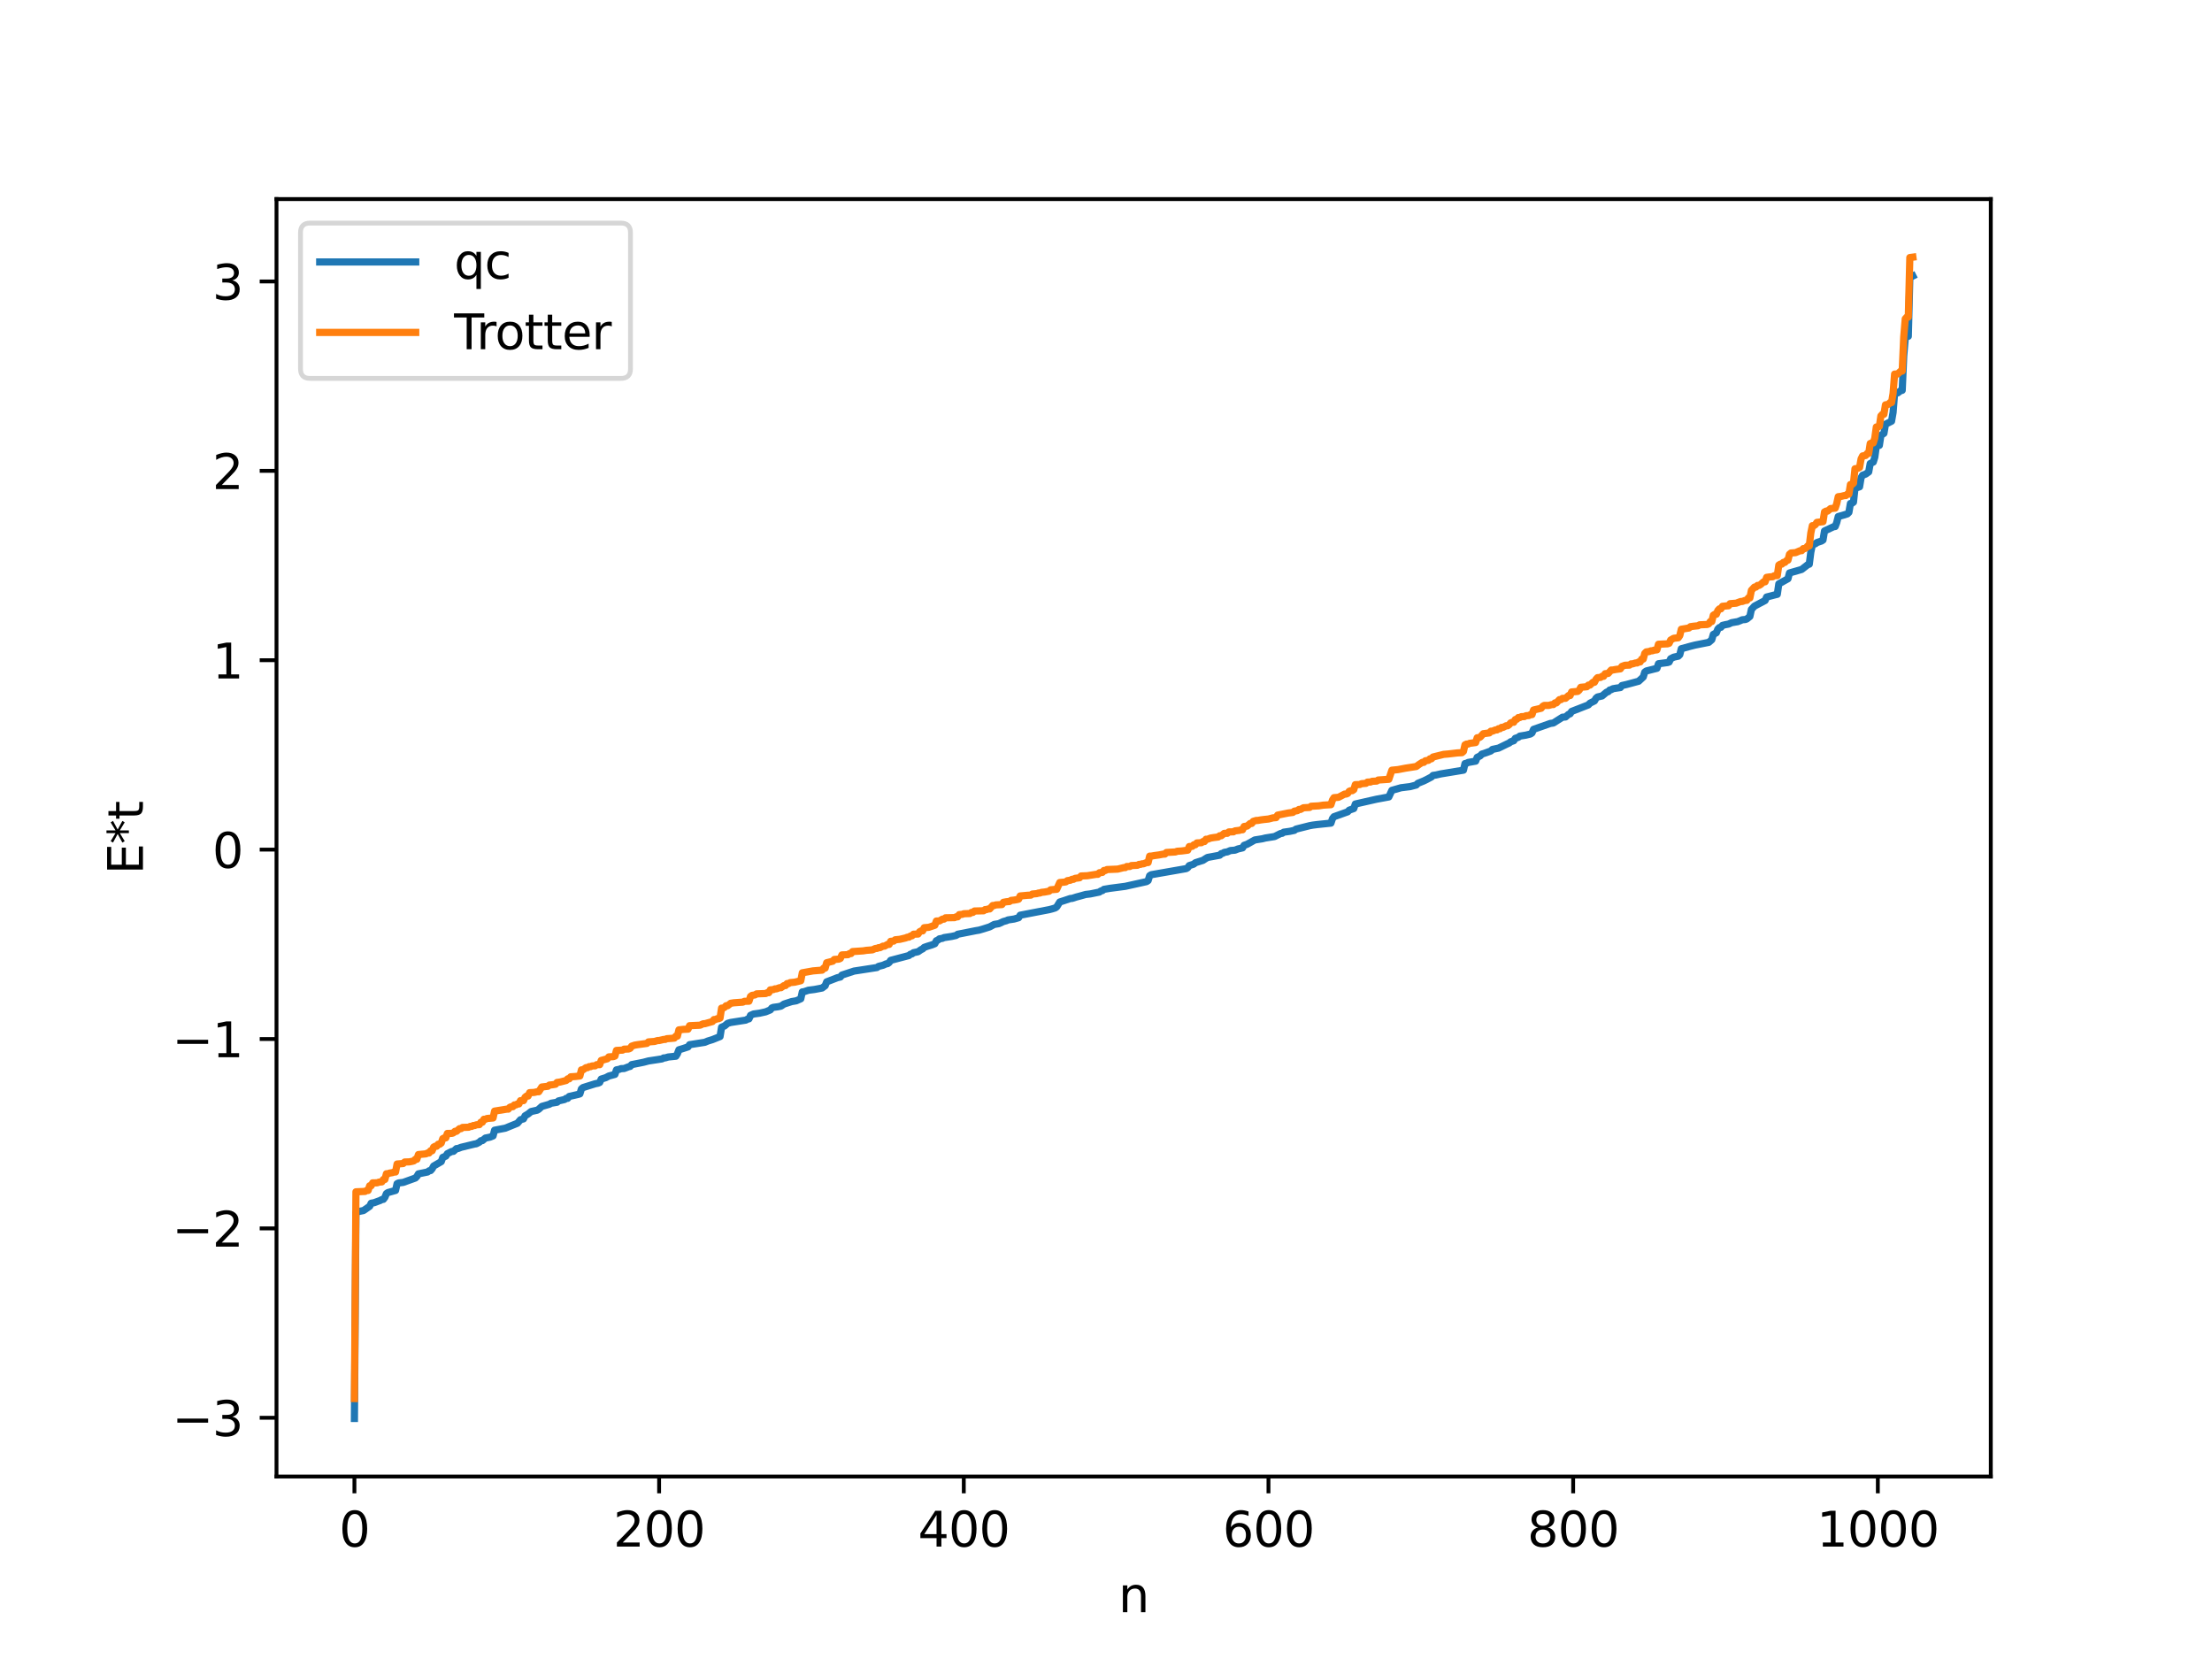 <?xml version="1.0" encoding="utf-8" standalone="no"?>
<!DOCTYPE svg PUBLIC "-//W3C//DTD SVG 1.1//EN"
  "http://www.w3.org/Graphics/SVG/1.1/DTD/svg11.dtd">
<svg xmlns:xlink="http://www.w3.org/1999/xlink" width="460.8pt" height="345.6pt" viewBox="0 0 460.8 345.6" xmlns="http://www.w3.org/2000/svg" version="1.1">
 <defs>
  <style type="text/css">*{stroke-linejoin: round; stroke-linecap: butt}</style>
 </defs>
 <g id="figure_1">
  <g id="patch_1">
   <path d="M 0 345.6 
L 460.8 345.6 
L 460.8 0 
L 0 0 
z
" style="fill: #ffffff"/>
  </g>
  <g id="axes_1">
   <g id="patch_2">
    <path d="M 57.6 307.584 
L 414.72 307.584 
L 414.72 41.472 
L 57.6 41.472 
z
" style="fill: #ffffff"/>
   </g>
   <g id="matplotlib.axis_1">
    <g id="xtick_1">
     <g id="line2d_1">
      <defs>
       <path id="mf9f67be53a" d="M 0 0 
L 0 3.5 
" style="stroke: #000000; stroke-width: 0.8"/>
      </defs>
      <g>
       <use xlink:href="#mf9f67be53a" x="73.833" y="307.584" style="stroke: #000000; stroke-width: 0.8"/>
      </g>
     </g>
     <g id="text_1">
      <!-- 0 -->
      <g transform="translate(70.651 322.182) scale(0.1 -0.1)">
       <defs>
        <path id="DejaVuSans-30" d="M 2034 4250 
Q 1547 4250 1301 3770 
Q 1056 3291 1056 2328 
Q 1056 1369 1301 889 
Q 1547 409 2034 409 
Q 2525 409 2770 889 
Q 3016 1369 3016 2328 
Q 3016 3291 2770 3770 
Q 2525 4250 2034 4250 
z
M 2034 4750 
Q 2819 4750 3233 4129 
Q 3647 3509 3647 2328 
Q 3647 1150 3233 529 
Q 2819 -91 2034 -91 
Q 1250 -91 836 529 
Q 422 1150 422 2328 
Q 422 3509 836 4129 
Q 1250 4750 2034 4750 
z
" transform="scale(0.016)"/>
       </defs>
       <use xlink:href="#DejaVuSans-30"/>
      </g>
     </g>
    </g>
    <g id="xtick_2">
     <g id="line2d_2">
      <g>
       <use xlink:href="#mf9f67be53a" x="137.304" y="307.584" style="stroke: #000000; stroke-width: 0.8"/>
      </g>
     </g>
     <g id="text_2">
      <!-- 200 -->
      <g transform="translate(127.76 322.182) scale(0.1 -0.1)">
       <defs>
        <path id="DejaVuSans-32" d="M 1228 531 
L 3431 531 
L 3431 0 
L 469 0 
L 469 531 
Q 828 903 1448 1529 
Q 2069 2156 2228 2338 
Q 2531 2678 2651 2914 
Q 2772 3150 2772 3378 
Q 2772 3750 2511 3984 
Q 2250 4219 1831 4219 
Q 1534 4219 1204 4116 
Q 875 4013 500 3803 
L 500 4441 
Q 881 4594 1212 4672 
Q 1544 4750 1819 4750 
Q 2544 4750 2975 4387 
Q 3406 4025 3406 3419 
Q 3406 3131 3298 2873 
Q 3191 2616 2906 2266 
Q 2828 2175 2409 1742 
Q 1991 1309 1228 531 
z
" transform="scale(0.016)"/>
       </defs>
       <use xlink:href="#DejaVuSans-32"/>
       <use xlink:href="#DejaVuSans-30" x="63.623"/>
       <use xlink:href="#DejaVuSans-30" x="127.246"/>
      </g>
     </g>
    </g>
    <g id="xtick_3">
     <g id="line2d_3">
      <g>
       <use xlink:href="#mf9f67be53a" x="200.775" y="307.584" style="stroke: #000000; stroke-width: 0.8"/>
      </g>
     </g>
     <g id="text_3">
      <!-- 400 -->
      <g transform="translate(191.231 322.182) scale(0.1 -0.1)">
       <defs>
        <path id="DejaVuSans-34" d="M 2419 4116 
L 825 1625 
L 2419 1625 
L 2419 4116 
z
M 2253 4666 
L 3047 4666 
L 3047 1625 
L 3713 1625 
L 3713 1100 
L 3047 1100 
L 3047 0 
L 2419 0 
L 2419 1100 
L 313 1100 
L 313 1709 
L 2253 4666 
z
" transform="scale(0.016)"/>
       </defs>
       <use xlink:href="#DejaVuSans-34"/>
       <use xlink:href="#DejaVuSans-30" x="63.623"/>
       <use xlink:href="#DejaVuSans-30" x="127.246"/>
      </g>
     </g>
    </g>
    <g id="xtick_4">
     <g id="line2d_4">
      <g>
       <use xlink:href="#mf9f67be53a" x="264.246" y="307.584" style="stroke: #000000; stroke-width: 0.8"/>
      </g>
     </g>
     <g id="text_4">
      <!-- 600 -->
      <g transform="translate(254.702 322.182) scale(0.1 -0.1)">
       <defs>
        <path id="DejaVuSans-36" d="M 2113 2584 
Q 1688 2584 1439 2293 
Q 1191 2003 1191 1497 
Q 1191 994 1439 701 
Q 1688 409 2113 409 
Q 2538 409 2786 701 
Q 3034 994 3034 1497 
Q 3034 2003 2786 2293 
Q 2538 2584 2113 2584 
z
M 3366 4563 
L 3366 3988 
Q 3128 4100 2886 4159 
Q 2644 4219 2406 4219 
Q 1781 4219 1451 3797 
Q 1122 3375 1075 2522 
Q 1259 2794 1537 2939 
Q 1816 3084 2150 3084 
Q 2853 3084 3261 2657 
Q 3669 2231 3669 1497 
Q 3669 778 3244 343 
Q 2819 -91 2113 -91 
Q 1303 -91 875 529 
Q 447 1150 447 2328 
Q 447 3434 972 4092 
Q 1497 4750 2381 4750 
Q 2619 4750 2861 4703 
Q 3103 4656 3366 4563 
z
" transform="scale(0.016)"/>
       </defs>
       <use xlink:href="#DejaVuSans-36"/>
       <use xlink:href="#DejaVuSans-30" x="63.623"/>
       <use xlink:href="#DejaVuSans-30" x="127.246"/>
      </g>
     </g>
    </g>
    <g id="xtick_5">
     <g id="line2d_5">
      <g>
       <use xlink:href="#mf9f67be53a" x="327.717" y="307.584" style="stroke: #000000; stroke-width: 0.8"/>
      </g>
     </g>
     <g id="text_5">
      <!-- 800 -->
      <g transform="translate(318.173 322.182) scale(0.1 -0.1)">
       <defs>
        <path id="DejaVuSans-38" d="M 2034 2216 
Q 1584 2216 1326 1975 
Q 1069 1734 1069 1313 
Q 1069 891 1326 650 
Q 1584 409 2034 409 
Q 2484 409 2743 651 
Q 3003 894 3003 1313 
Q 3003 1734 2745 1975 
Q 2488 2216 2034 2216 
z
M 1403 2484 
Q 997 2584 770 2862 
Q 544 3141 544 3541 
Q 544 4100 942 4425 
Q 1341 4750 2034 4750 
Q 2731 4750 3128 4425 
Q 3525 4100 3525 3541 
Q 3525 3141 3298 2862 
Q 3072 2584 2669 2484 
Q 3125 2378 3379 2068 
Q 3634 1759 3634 1313 
Q 3634 634 3220 271 
Q 2806 -91 2034 -91 
Q 1263 -91 848 271 
Q 434 634 434 1313 
Q 434 1759 690 2068 
Q 947 2378 1403 2484 
z
M 1172 3481 
Q 1172 3119 1398 2916 
Q 1625 2713 2034 2713 
Q 2441 2713 2670 2916 
Q 2900 3119 2900 3481 
Q 2900 3844 2670 4047 
Q 2441 4250 2034 4250 
Q 1625 4250 1398 4047 
Q 1172 3844 1172 3481 
z
" transform="scale(0.016)"/>
       </defs>
       <use xlink:href="#DejaVuSans-38"/>
       <use xlink:href="#DejaVuSans-30" x="63.623"/>
       <use xlink:href="#DejaVuSans-30" x="127.246"/>
      </g>
     </g>
    </g>
    <g id="xtick_6">
     <g id="line2d_6">
      <g>
       <use xlink:href="#mf9f67be53a" x="391.188" y="307.584" style="stroke: #000000; stroke-width: 0.8"/>
      </g>
     </g>
     <g id="text_6">
      <!-- 1000 -->
      <g transform="translate(378.463 322.182) scale(0.1 -0.1)">
       <defs>
        <path id="DejaVuSans-31" d="M 794 531 
L 1825 531 
L 1825 4091 
L 703 3866 
L 703 4441 
L 1819 4666 
L 2450 4666 
L 2450 531 
L 3481 531 
L 3481 0 
L 794 0 
L 794 531 
z
" transform="scale(0.016)"/>
       </defs>
       <use xlink:href="#DejaVuSans-31"/>
       <use xlink:href="#DejaVuSans-30" x="63.623"/>
       <use xlink:href="#DejaVuSans-30" x="127.246"/>
       <use xlink:href="#DejaVuSans-30" x="190.869"/>
      </g>
     </g>
    </g>
    <g id="text_7">
     <!-- n -->
     <g transform="translate(232.991 335.861) scale(0.1 -0.1)">
      <defs>
       <path id="DejaVuSans-6e" d="M 3513 2113 
L 3513 0 
L 2938 0 
L 2938 2094 
Q 2938 2591 2744 2837 
Q 2550 3084 2163 3084 
Q 1697 3084 1428 2787 
Q 1159 2491 1159 1978 
L 1159 0 
L 581 0 
L 581 3500 
L 1159 3500 
L 1159 2956 
Q 1366 3272 1645 3428 
Q 1925 3584 2291 3584 
Q 2894 3584 3203 3211 
Q 3513 2838 3513 2113 
z
" transform="scale(0.016)"/>
      </defs>
      <use xlink:href="#DejaVuSans-6e"/>
     </g>
    </g>
   </g>
   <g id="matplotlib.axis_2">
    <g id="ytick_1">
     <g id="line2d_7">
      <defs>
       <path id="m84c113d823" d="M 0 0 
L -3.5 0 
" style="stroke: #000000; stroke-width: 0.8"/>
      </defs>
      <g>
       <use xlink:href="#m84c113d823" x="57.6" y="295.351" style="stroke: #000000; stroke-width: 0.8"/>
      </g>
     </g>
     <g id="text_8">
      <!-- −3 -->
      <g transform="translate(35.858 299.151) scale(0.1 -0.1)">
       <defs>
        <path id="DejaVuSans-2212" d="M 678 2272 
L 4684 2272 
L 4684 1741 
L 678 1741 
L 678 2272 
z
" transform="scale(0.016)"/>
        <path id="DejaVuSans-33" d="M 2597 2516 
Q 3050 2419 3304 2112 
Q 3559 1806 3559 1356 
Q 3559 666 3084 287 
Q 2609 -91 1734 -91 
Q 1441 -91 1130 -33 
Q 819 25 488 141 
L 488 750 
Q 750 597 1062 519 
Q 1375 441 1716 441 
Q 2309 441 2620 675 
Q 2931 909 2931 1356 
Q 2931 1769 2642 2001 
Q 2353 2234 1838 2234 
L 1294 2234 
L 1294 2753 
L 1863 2753 
Q 2328 2753 2575 2939 
Q 2822 3125 2822 3475 
Q 2822 3834 2567 4026 
Q 2313 4219 1838 4219 
Q 1578 4219 1281 4162 
Q 984 4106 628 3988 
L 628 4550 
Q 988 4650 1302 4700 
Q 1616 4750 1894 4750 
Q 2613 4750 3031 4423 
Q 3450 4097 3450 3541 
Q 3450 3153 3228 2886 
Q 3006 2619 2597 2516 
z
" transform="scale(0.016)"/>
       </defs>
       <use xlink:href="#DejaVuSans-2212"/>
       <use xlink:href="#DejaVuSans-33" x="83.789"/>
      </g>
     </g>
    </g>
    <g id="ytick_2">
     <g id="line2d_8">
      <g>
       <use xlink:href="#m84c113d823" x="57.6" y="255.898" style="stroke: #000000; stroke-width: 0.8"/>
      </g>
     </g>
     <g id="text_9">
      <!-- −2 -->
      <g transform="translate(35.858 259.697) scale(0.1 -0.1)">
       <use xlink:href="#DejaVuSans-2212"/>
       <use xlink:href="#DejaVuSans-32" x="83.789"/>
      </g>
     </g>
    </g>
    <g id="ytick_3">
     <g id="line2d_9">
      <g>
       <use xlink:href="#m84c113d823" x="57.6" y="216.444" style="stroke: #000000; stroke-width: 0.8"/>
      </g>
     </g>
     <g id="text_10">
      <!-- −1 -->
      <g transform="translate(35.858 220.243) scale(0.1 -0.1)">
       <use xlink:href="#DejaVuSans-2212"/>
       <use xlink:href="#DejaVuSans-31" x="83.789"/>
      </g>
     </g>
    </g>
    <g id="ytick_4">
     <g id="line2d_10">
      <g>
       <use xlink:href="#m84c113d823" x="57.6" y="176.99" style="stroke: #000000; stroke-width: 0.8"/>
      </g>
     </g>
     <g id="text_11">
      <!-- 0 -->
      <g transform="translate(44.237 180.789) scale(0.1 -0.1)">
       <use xlink:href="#DejaVuSans-30"/>
      </g>
     </g>
    </g>
    <g id="ytick_5">
     <g id="line2d_11">
      <g>
       <use xlink:href="#m84c113d823" x="57.6" y="137.536" style="stroke: #000000; stroke-width: 0.8"/>
      </g>
     </g>
     <g id="text_12">
      <!-- 1 -->
      <g transform="translate(44.237 141.335) scale(0.1 -0.1)">
       <use xlink:href="#DejaVuSans-31"/>
      </g>
     </g>
    </g>
    <g id="ytick_6">
     <g id="line2d_12">
      <g>
       <use xlink:href="#m84c113d823" x="57.6" y="98.082" style="stroke: #000000; stroke-width: 0.8"/>
      </g>
     </g>
     <g id="text_13">
      <!-- 2 -->
      <g transform="translate(44.237 101.881) scale(0.1 -0.1)">
       <use xlink:href="#DejaVuSans-32"/>
      </g>
     </g>
    </g>
    <g id="ytick_7">
     <g id="line2d_13">
      <g>
       <use xlink:href="#m84c113d823" x="57.6" y="58.628" style="stroke: #000000; stroke-width: 0.8"/>
      </g>
     </g>
     <g id="text_14">
      <!-- 3 -->
      <g transform="translate(44.237 62.427) scale(0.1 -0.1)">
       <use xlink:href="#DejaVuSans-33"/>
      </g>
     </g>
    </g>
    <g id="text_15">
     <!-- E*t -->
     <g transform="translate(29.778 182.148) rotate(-90) scale(0.1 -0.1)">
      <defs>
       <path id="DejaVuSans-45" d="M 628 4666 
L 3578 4666 
L 3578 4134 
L 1259 4134 
L 1259 2753 
L 3481 2753 
L 3481 2222 
L 1259 2222 
L 1259 531 
L 3634 531 
L 3634 0 
L 628 0 
L 628 4666 
z
" transform="scale(0.016)"/>
       <path id="DejaVuSans-2a" d="M 3009 3897 
L 1888 3291 
L 3009 2681 
L 2828 2375 
L 1778 3009 
L 1778 1831 
L 1422 1831 
L 1422 3009 
L 372 2375 
L 191 2681 
L 1313 3291 
L 191 3897 
L 372 4206 
L 1422 3572 
L 1422 4750 
L 1778 4750 
L 1778 3572 
L 2828 4206 
L 3009 3897 
z
" transform="scale(0.016)"/>
       <path id="DejaVuSans-74" d="M 1172 4494 
L 1172 3500 
L 2356 3500 
L 2356 3053 
L 1172 3053 
L 1172 1153 
Q 1172 725 1289 603 
Q 1406 481 1766 481 
L 2356 481 
L 2356 0 
L 1766 0 
Q 1100 0 847 248 
Q 594 497 594 1153 
L 594 3053 
L 172 3053 
L 172 3500 
L 594 3500 
L 594 4494 
L 1172 4494 
z
" transform="scale(0.016)"/>
      </defs>
      <use xlink:href="#DejaVuSans-45"/>
      <use xlink:href="#DejaVuSans-2a" x="63.184"/>
      <use xlink:href="#DejaVuSans-74" x="113.184"/>
     </g>
    </g>
   </g>
   <g id="line2d_14">
    <path d="M 73.833 295.488 
L 74.15 252.61 
L 74.785 252.367 
L 75.737 252.173 
L 77.006 251.291 
L 77.324 250.657 
L 77.958 250.539 
L 78.593 250.299 
L 79.228 250.068 
L 79.545 249.882 
L 79.862 249.845 
L 80.18 249.426 
L 80.497 248.65 
L 80.815 248.436 
L 82.401 247.992 
L 82.719 246.585 
L 83.036 246.434 
L 83.988 246.316 
L 86.527 245.403 
L 86.844 245.082 
L 87.162 244.537 
L 89.066 244.15 
L 89.383 243.905 
L 89.7 243.851 
L 90.018 243.486 
L 90.335 242.906 
L 91.922 241.984 
L 92.239 241.101 
L 92.874 240.84 
L 93.191 240.333 
L 93.826 240.011 
L 94.143 239.863 
L 94.461 239.846 
L 95.096 239.275 
L 95.413 239.257 
L 96.048 239.006 
L 98.904 238.312 
L 99.221 238.27 
L 99.856 237.937 
L 100.173 237.635 
L 100.491 237.605 
L 101.125 237.078 
L 102.077 236.887 
L 102.712 236.635 
L 103.029 235.444 
L 105.251 235.022 
L 107.79 233.991 
L 108.424 233.258 
L 109.059 233.084 
L 109.377 232.443 
L 110.011 232.063 
L 110.646 231.552 
L 111.915 231.27 
L 112.233 231.068 
L 112.867 230.49 
L 114.454 230.036 
L 114.772 229.833 
L 116.041 229.621 
L 116.358 229.339 
L 117.628 229.045 
L 117.945 228.805 
L 118.262 228.802 
L 118.58 228.41 
L 120.484 227.976 
L 120.801 227.869 
L 121.119 226.844 
L 121.436 226.567 
L 123.975 225.77 
L 124.61 225.636 
L 124.927 225.493 
L 125.244 224.793 
L 126.196 224.498 
L 126.831 224.156 
L 128.1 223.816 
L 128.418 222.873 
L 129.053 222.752 
L 129.37 222.615 
L 130.005 222.594 
L 130.957 222.225 
L 131.274 222.154 
L 131.591 221.78 
L 133.496 221.404 
L 134.13 221.271 
L 135.082 221.018 
L 136.669 220.778 
L 137.939 220.581 
L 138.256 220.383 
L 138.573 220.379 
L 139.208 220.192 
L 140.795 220.028 
L 141.112 219.527 
L 141.429 218.691 
L 142.064 218.502 
L 143.016 218.194 
L 143.334 218.087 
L 143.651 217.628 
L 146.824 217.131 
L 147.459 216.864 
L 148.411 216.57 
L 149.998 215.934 
L 150.315 213.991 
L 150.95 213.72 
L 151.585 213.18 
L 152.22 212.999 
L 155.393 212.503 
L 155.71 212.302 
L 156.028 212.245 
L 156.345 211.515 
L 156.98 211.237 
L 158.249 211.062 
L 159.519 210.779 
L 160.471 210.382 
L 160.788 209.979 
L 161.105 209.852 
L 162.058 209.726 
L 162.692 209.596 
L 163.327 209.165 
L 164.914 208.648 
L 165.866 208.485 
L 166.818 208.066 
L 167.135 206.632 
L 167.453 206.604 
L 168.405 206.285 
L 169.674 206.123 
L 171.261 205.823 
L 171.896 205.347 
L 172.213 204.536 
L 174.434 203.678 
L 175.069 203.527 
L 175.386 203.126 
L 177.925 202.289 
L 182.686 201.556 
L 183.003 201.317 
L 183.955 201.079 
L 184.59 200.79 
L 184.907 200.742 
L 185.224 200.517 
L 185.542 200.06 
L 189.35 199.054 
L 189.667 198.782 
L 189.985 198.712 
L 190.302 198.461 
L 190.937 198.33 
L 191.254 198.261 
L 191.889 197.816 
L 192.206 197.683 
L 192.524 197.359 
L 193.158 197.136 
L 194.11 196.844 
L 194.745 196.592 
L 195.062 195.974 
L 195.38 195.844 
L 195.697 195.58 
L 196.332 195.472 
L 196.649 195.321 
L 198.236 195.077 
L 199.188 194.868 
L 199.505 194.623 
L 203.314 193.87 
L 203.948 193.767 
L 204.9 193.489 
L 206.17 193.085 
L 207.122 192.574 
L 208.074 192.416 
L 209.026 191.97 
L 209.661 191.797 
L 209.978 191.644 
L 211.248 191.451 
L 212.2 191.179 
L 212.517 190.656 
L 218.547 189.498 
L 219.181 189.336 
L 219.816 189.14 
L 220.134 188.922 
L 220.768 187.903 
L 221.72 187.598 
L 222.99 187.169 
L 223.307 187.161 
L 224.259 186.856 
L 224.894 186.69 
L 226.163 186.333 
L 227.115 186.222 
L 229.02 185.834 
L 229.337 185.594 
L 229.654 185.528 
L 229.972 185.266 
L 231.241 185.052 
L 234.415 184.637 
L 238.858 183.653 
L 239.175 183.438 
L 239.492 182.431 
L 239.81 182.223 
L 247.109 180.947 
L 247.426 180.756 
L 247.743 180.316 
L 248.378 180.115 
L 248.696 180.004 
L 249.013 179.724 
L 250.6 179.224 
L 251.234 178.811 
L 251.552 178.623 
L 254.091 178.153 
L 254.408 177.827 
L 254.725 177.759 
L 255.043 177.56 
L 255.677 177.463 
L 256.312 177.184 
L 257.264 177.104 
L 257.899 176.851 
L 258.534 176.702 
L 258.851 176.624 
L 259.168 176.097 
L 259.803 175.875 
L 261.39 174.98 
L 262.977 174.729 
L 263.611 174.569 
L 265.515 174.267 
L 266.785 173.627 
L 267.102 173.592 
L 267.42 173.361 
L 268.689 173.18 
L 269.641 172.978 
L 269.958 172.725 
L 272.815 172.007 
L 273.449 171.889 
L 274.401 171.767 
L 277.258 171.471 
L 277.575 170.531 
L 277.892 170.134 
L 280.748 169.115 
L 281.066 168.771 
L 282.018 168.435 
L 282.335 167.493 
L 284.557 166.987 
L 286.778 166.484 
L 289.317 166.017 
L 289.952 164.645 
L 291.856 164.101 
L 293.76 163.865 
L 295.029 163.532 
L 295.347 163.188 
L 296.616 162.674 
L 297.251 162.358 
L 298.203 161.853 
L 298.52 161.535 
L 299.155 161.445 
L 300.107 161.224 
L 304.867 160.438 
L 305.185 159.066 
L 305.502 159.021 
L 305.82 158.838 
L 307.406 158.562 
L 307.724 157.767 
L 308.358 157.464 
L 308.676 157.103 
L 309.628 156.787 
L 310.58 156.438 
L 310.897 156.118 
L 312.167 155.848 
L 314.071 154.923 
L 314.388 154.786 
L 314.705 154.518 
L 315.34 154.309 
L 315.658 153.813 
L 316.292 153.599 
L 316.61 153.346 
L 317.879 153.14 
L 318.831 152.904 
L 319.148 152.675 
L 319.466 151.937 
L 322.957 150.707 
L 323.591 150.613 
L 325.496 149.408 
L 326.13 149.355 
L 326.765 148.799 
L 327.082 148.699 
L 327.4 148.204 
L 330.891 146.842 
L 331.208 146.491 
L 332.16 146.014 
L 332.477 145.452 
L 332.795 145.196 
L 333.747 144.977 
L 334.699 144.177 
L 335.016 144.089 
L 335.334 143.743 
L 335.651 143.677 
L 335.968 143.481 
L 336.603 143.371 
L 337.555 143.232 
L 337.872 142.813 
L 338.824 142.596 
L 341.363 141.913 
L 342.315 141.034 
L 342.633 140.019 
L 342.95 139.779 
L 345.172 139.22 
L 345.489 138.272 
L 347.393 138.018 
L 347.71 137.914 
L 348.028 137.23 
L 348.662 136.904 
L 349.615 136.694 
L 349.932 136.382 
L 350.249 135.143 
L 352.153 134.621 
L 353.105 134.381 
L 355.962 133.815 
L 356.596 133.265 
L 356.914 132.161 
L 357.548 131.821 
L 357.866 131.03 
L 358.183 130.726 
L 358.5 130.683 
L 358.818 130.281 
L 359.453 130.127 
L 360.087 130.009 
L 360.722 129.721 
L 361.674 129.554 
L 361.991 129.506 
L 362.626 129.252 
L 362.943 129.108 
L 363.578 129.056 
L 363.896 128.937 
L 364.53 128.422 
L 364.848 126.961 
L 365.482 126.271 
L 367.704 125.092 
L 368.021 124.367 
L 368.973 124.127 
L 369.925 123.875 
L 370.243 123.806 
L 370.56 121.627 
L 372.464 120.565 
L 372.781 119.36 
L 375.32 118.629 
L 376.59 117.634 
L 376.907 117.532 
L 377.224 115.043 
L 377.542 113.527 
L 378.177 113.274 
L 378.494 113.023 
L 379.446 112.705 
L 379.763 112.496 
L 380.081 110.608 
L 381.985 109.721 
L 382.302 109.684 
L 382.62 108.859 
L 382.937 107.605 
L 383.889 107.343 
L 384.841 107.05 
L 385.158 106.735 
L 385.476 104.885 
L 385.793 104.844 
L 386.11 104.61 
L 386.428 101.727 
L 387.38 101.411 
L 387.697 99.518 
L 388.015 98.995 
L 388.649 98.761 
L 389.284 98.312 
L 389.601 96.565 
L 390.236 96.259 
L 390.553 95.245 
L 390.871 92.95 
L 391.505 92.78 
L 391.823 90.699 
L 392.458 90.273 
L 392.775 88.381 
L 394.044 87.744 
L 394.362 85.921 
L 394.679 81.951 
L 395.314 81.858 
L 395.948 81.377 
L 396.266 81.314 
L 396.583 74.165 
L 396.9 70.47 
L 397.218 70.141 
L 397.535 70.06 
L 397.853 57.821 
L 398.487 57.498 
L 398.487 57.498 
" clip-path="url(#pad856b3118)" style="fill: none; stroke: #1f77b4; stroke-width: 1.5; stroke-linecap: square"/>
   </g>
   <g id="line2d_15">
    <path d="M 73.833 291.341 
L 74.15 248.276 
L 76.054 248.193 
L 76.372 247.995 
L 76.689 247.995 
L 77.006 247.02 
L 77.324 247.02 
L 77.641 246.408 
L 78.593 246.404 
L 78.91 246.263 
L 79.545 246.207 
L 79.862 245.707 
L 80.18 245.707 
L 80.497 244.514 
L 80.815 244.514 
L 81.132 244.385 
L 81.767 244.278 
L 82.084 244.153 
L 82.401 244.153 
L 82.719 242.486 
L 83.988 242.387 
L 84.305 242.068 
L 85.258 242.038 
L 85.892 241.92 
L 86.21 241.831 
L 86.527 241.497 
L 86.844 241.497 
L 87.162 240.516 
L 88.748 240.367 
L 89.066 240.192 
L 89.383 240.192 
L 89.7 239.731 
L 90.018 239.731 
L 90.335 238.964 
L 90.653 238.785 
L 90.97 238.785 
L 91.287 238.365 
L 91.605 238.365 
L 91.922 238.114 
L 92.239 237.201 
L 92.557 237.036 
L 92.874 237.036 
L 93.191 236.117 
L 94.143 236.101 
L 94.461 235.988 
L 94.778 235.673 
L 95.096 235.673 
L 95.73 235.118 
L 96.048 235.118 
L 96.365 234.865 
L 97.634 234.824 
L 97.952 234.652 
L 98.269 234.652 
L 98.586 234.467 
L 98.904 234.467 
L 99.221 234.316 
L 99.856 234.283 
L 100.173 233.776 
L 100.491 233.776 
L 100.808 233.161 
L 101.125 233.161 
L 101.443 233.002 
L 102.712 232.895 
L 103.029 231.464 
L 105.568 231.056 
L 105.886 231.056 
L 106.203 230.679 
L 106.52 230.541 
L 106.838 230.541 
L 107.155 230.173 
L 107.472 230.173 
L 107.79 229.969 
L 108.107 229.969 
L 108.424 229.282 
L 109.059 229.28 
L 109.377 228.581 
L 109.694 228.329 
L 110.011 228.329 
L 110.329 227.622 
L 111.281 227.573 
L 111.915 227.428 
L 112.233 227.428 
L 112.867 226.443 
L 114.137 226.295 
L 114.454 226.039 
L 115.089 225.973 
L 115.724 225.87 
L 116.041 225.494 
L 116.676 225.408 
L 117.945 225.085 
L 118.262 224.742 
L 118.58 224.742 
L 118.897 224.318 
L 119.849 224.255 
L 120.801 224.145 
L 121.119 222.873 
L 121.436 222.873 
L 122.071 222.415 
L 122.388 222.415 
L 122.705 222.207 
L 123.023 222.207 
L 123.34 222.054 
L 123.975 222.031 
L 124.292 221.792 
L 124.927 221.791 
L 125.244 220.91 
L 126.514 220.564 
L 126.831 220.171 
L 127.783 220.115 
L 128.1 219.993 
L 128.418 218.824 
L 129.687 218.76 
L 130.005 218.56 
L 130.957 218.525 
L 131.274 218.381 
L 131.591 217.934 
L 132.226 217.721 
L 132.861 217.617 
L 134.765 217.36 
L 135.082 217.048 
L 136.352 216.955 
L 136.986 216.765 
L 137.304 216.765 
L 138.256 216.536 
L 138.573 216.536 
L 138.891 216.381 
L 139.843 216.315 
L 140.477 216.254 
L 140.795 215.848 
L 141.112 215.848 
L 141.429 214.542 
L 142.381 214.435 
L 143.334 214.393 
L 143.651 213.67 
L 145.555 213.584 
L 145.872 213.556 
L 146.507 213.262 
L 146.824 213.262 
L 148.411 212.811 
L 148.729 212.391 
L 149.046 212.391 
L 149.363 212.225 
L 149.681 212.225 
L 149.998 212.084 
L 150.315 210.01 
L 150.633 210.01 
L 150.95 209.832 
L 151.267 209.509 
L 151.585 209.509 
L 152.22 209.004 
L 152.854 208.901 
L 154.441 208.787 
L 154.758 208.767 
L 155.076 208.593 
L 156.028 208.568 
L 156.345 207.58 
L 156.662 207.356 
L 157.297 207.257 
L 157.615 207.04 
L 159.519 206.969 
L 159.836 206.795 
L 160.153 206.795 
L 160.471 206.207 
L 161.105 206.152 
L 161.423 206 
L 161.74 206 
L 162.375 205.759 
L 162.692 205.759 
L 163.327 205.309 
L 163.644 205.309 
L 163.962 204.899 
L 164.279 204.899 
L 164.596 204.699 
L 165.548 204.608 
L 166.818 204.306 
L 167.135 202.653 
L 169.357 202.255 
L 171.261 202.097 
L 171.578 201.679 
L 171.896 201.679 
L 172.213 200.553 
L 173.482 200.234 
L 173.8 199.871 
L 174.752 199.803 
L 175.069 199.652 
L 175.386 198.928 
L 176.656 198.874 
L 176.973 198.642 
L 177.291 198.642 
L 177.608 198.229 
L 179.829 198.08 
L 180.464 197.975 
L 181.734 197.872 
L 182.368 197.576 
L 182.686 197.576 
L 183.003 197.419 
L 183.32 197.419 
L 183.955 197.095 
L 184.272 197.095 
L 184.907 196.74 
L 185.224 196.74 
L 185.542 196.094 
L 186.177 196.049 
L 186.494 195.774 
L 187.446 195.678 
L 188.715 195.375 
L 189.033 195.228 
L 189.35 195.228 
L 189.667 194.993 
L 189.985 194.944 
L 190.302 194.611 
L 191.254 194.577 
L 191.572 194.097 
L 191.889 193.922 
L 192.206 193.922 
L 192.524 193.262 
L 193.476 193.178 
L 194.745 192.745 
L 195.062 191.868 
L 195.697 191.849 
L 196.332 191.47 
L 196.649 191.47 
L 196.967 191.197 
L 198.871 191.158 
L 199.188 190.993 
L 199.505 190.993 
L 199.823 190.534 
L 200.458 190.475 
L 200.775 190.349 
L 202.044 190.302 
L 202.362 190.07 
L 202.679 190.07 
L 202.996 189.782 
L 204.9 189.732 
L 205.218 189.482 
L 205.535 189.482 
L 205.853 189.35 
L 206.17 189.35 
L 206.805 188.633 
L 207.122 188.633 
L 207.439 188.508 
L 208.709 188.441 
L 209.026 187.97 
L 209.661 187.852 
L 210.296 187.8 
L 210.613 187.573 
L 211.248 187.506 
L 211.882 187.397 
L 212.2 187.311 
L 212.517 186.646 
L 214.104 186.501 
L 214.739 186.472 
L 215.056 186.243 
L 216.008 186.156 
L 216.325 186.034 
L 216.643 186.034 
L 216.96 185.89 
L 217.595 185.829 
L 218.547 185.654 
L 218.864 185.362 
L 220.134 185.252 
L 220.768 183.844 
L 221.72 183.762 
L 222.038 183.705 
L 222.355 183.457 
L 222.99 183.368 
L 223.307 183.18 
L 223.624 183.18 
L 223.942 182.981 
L 224.894 182.855 
L 225.211 182.481 
L 226.481 182.432 
L 228.385 182.133 
L 228.702 182.133 
L 229.02 181.812 
L 229.654 181.734 
L 229.972 181.335 
L 230.289 181.335 
L 230.606 181.142 
L 232.828 181.052 
L 234.097 180.741 
L 234.415 180.741 
L 234.732 180.508 
L 235.367 180.503 
L 235.684 180.313 
L 236.953 180.252 
L 237.271 180.069 
L 237.588 180.069 
L 237.905 179.945 
L 238.223 179.945 
L 238.858 179.681 
L 239.175 179.681 
L 239.492 178.351 
L 239.81 178.351 
L 240.444 178.235 
L 241.396 178.105 
L 242.348 177.925 
L 242.666 177.925 
L 242.983 177.586 
L 244.887 177.476 
L 245.205 177.337 
L 246.157 177.273 
L 247.426 177.109 
L 247.743 176.35 
L 248.378 176.308 
L 248.696 175.982 
L 249.013 175.982 
L 249.33 175.598 
L 250.282 175.55 
L 250.6 175.309 
L 250.917 175.309 
L 251.234 174.828 
L 251.552 174.828 
L 252.186 174.587 
L 252.821 174.483 
L 253.773 174.361 
L 254.091 174.103 
L 254.408 174.103 
L 255.043 173.601 
L 255.677 173.595 
L 255.995 173.304 
L 256.947 173.283 
L 257.264 173.087 
L 258.216 172.974 
L 258.534 172.853 
L 258.851 172.853 
L 259.168 172.172 
L 259.803 172.088 
L 260.438 171.543 
L 260.755 171.543 
L 261.072 171.102 
L 261.707 170.914 
L 262.024 170.914 
L 262.659 170.8 
L 263.294 170.718 
L 264.246 170.618 
L 265.198 170.373 
L 265.833 170.324 
L 266.15 169.808 
L 268.372 169.363 
L 269.324 169.243 
L 269.641 168.975 
L 270.276 168.871 
L 270.593 168.624 
L 270.91 168.624 
L 271.545 168.271 
L 272.815 168.205 
L 273.132 167.958 
L 274.719 167.872 
L 275.671 167.726 
L 277.258 167.63 
L 277.575 166.666 
L 277.892 166.172 
L 278.844 166.09 
L 280.114 165.419 
L 280.431 165.419 
L 280.748 165.282 
L 281.066 164.839 
L 281.383 164.713 
L 281.7 164.713 
L 282.018 164.498 
L 282.335 163.461 
L 283.287 163.43 
L 283.605 163.263 
L 284.557 163.182 
L 284.874 162.924 
L 285.509 162.913 
L 285.826 162.76 
L 286.778 162.713 
L 287.096 162.495 
L 289.317 162.342 
L 289.952 160.449 
L 291.221 160.324 
L 292.808 160.021 
L 295.029 159.677 
L 295.664 159.214 
L 296.299 158.809 
L 296.616 158.809 
L 296.934 158.482 
L 297.568 158.39 
L 297.886 158.071 
L 298.203 158.071 
L 298.52 157.7 
L 300.742 157.148 
L 301.694 157.067 
L 303.598 156.845 
L 304.55 156.796 
L 304.867 156.519 
L 305.185 155.16 
L 305.502 155.009 
L 305.82 155.009 
L 306.137 154.854 
L 306.772 154.772 
L 307.406 154.688 
L 307.724 153.69 
L 308.041 153.69 
L 308.358 153.546 
L 308.993 152.849 
L 310.262 152.678 
L 310.58 152.321 
L 310.897 152.321 
L 311.532 152.054 
L 311.849 152.054 
L 312.167 151.803 
L 312.484 151.803 
L 312.801 151.526 
L 313.119 151.526 
L 313.753 151.191 
L 314.071 151.191 
L 314.388 150.962 
L 314.705 150.589 
L 315.023 150.459 
L 315.34 150.459 
L 315.658 149.893 
L 315.975 149.837 
L 316.292 149.479 
L 316.61 149.479 
L 316.927 149.295 
L 317.562 149.273 
L 317.879 149.104 
L 318.514 149.05 
L 318.831 148.864 
L 319.148 148.864 
L 319.466 147.907 
L 321.053 147.545 
L 321.37 147.136 
L 321.687 146.955 
L 322.639 146.948 
L 323.274 146.773 
L 323.591 146.773 
L 323.909 146.432 
L 324.226 146.432 
L 324.861 145.747 
L 325.178 145.747 
L 325.496 145.478 
L 326.13 145.469 
L 326.765 144.894 
L 327.082 144.894 
L 327.4 144.146 
L 328.352 144.062 
L 328.669 144.03 
L 328.986 143.754 
L 329.304 143.178 
L 330.573 143.058 
L 330.891 142.722 
L 331.208 142.722 
L 331.843 142.128 
L 332.16 142.128 
L 332.477 141.508 
L 332.795 141.169 
L 333.429 141.119 
L 333.747 140.885 
L 334.064 140.885 
L 334.381 140.345 
L 335.016 140.287 
L 335.651 139.575 
L 335.968 139.575 
L 336.603 139.458 
L 337.555 139.333 
L 337.872 138.821 
L 338.507 138.586 
L 339.459 138.55 
L 339.777 138.3 
L 340.094 138.3 
L 340.729 138.104 
L 341.046 138.104 
L 341.363 137.894 
L 341.681 137.894 
L 341.998 137.3 
L 342.315 137.3 
L 342.633 136.114 
L 342.95 135.799 
L 343.585 135.723 
L 343.902 135.573 
L 344.22 135.573 
L 344.537 135.453 
L 345.172 135.372 
L 345.489 134.21 
L 347.393 134.119 
L 347.71 134.01 
L 348.028 133.333 
L 348.662 132.966 
L 349.615 132.858 
L 349.932 132.4 
L 350.249 131.085 
L 351.836 130.824 
L 352.153 130.546 
L 352.788 130.455 
L 353.74 130.359 
L 354.058 130.16 
L 355.644 130.091 
L 355.962 129.958 
L 356.279 129.484 
L 356.596 129.484 
L 356.914 128.171 
L 357.231 127.962 
L 357.548 127.962 
L 357.866 127.169 
L 358.183 126.835 
L 358.5 126.835 
L 358.818 126.306 
L 359.77 126.21 
L 360.087 126.19 
L 360.405 125.76 
L 361.674 125.655 
L 362.626 125.3 
L 362.943 125.3 
L 363.578 125.061 
L 363.896 125.061 
L 364.213 124.563 
L 364.53 124.563 
L 364.848 122.983 
L 365.482 122.299 
L 365.8 122.299 
L 366.117 121.958 
L 366.434 121.958 
L 366.752 121.771 
L 367.386 121.204 
L 367.704 121.204 
L 368.021 120.277 
L 368.656 120.183 
L 369.291 120.142 
L 369.608 119.935 
L 370.243 119.905 
L 370.56 117.719 
L 370.877 117.516 
L 371.195 117.516 
L 371.512 117.155 
L 371.829 117.155 
L 372.147 116.801 
L 372.464 116.695 
L 372.781 115.465 
L 373.099 115.202 
L 374.051 115.124 
L 375.003 114.717 
L 375.32 114.717 
L 375.638 114.29 
L 375.955 114.29 
L 376.272 114.098 
L 376.59 113.723 
L 376.907 113.723 
L 377.224 111.039 
L 377.542 109.509 
L 377.859 109.509 
L 378.177 109.291 
L 378.494 108.818 
L 379.763 108.676 
L 380.081 106.646 
L 380.398 106.475 
L 380.715 106.475 
L 381.35 105.944 
L 382.302 105.856 
L 382.62 104.916 
L 382.937 103.473 
L 383.572 103.398 
L 384.206 103.228 
L 384.524 103.228 
L 384.841 102.935 
L 385.158 102.935 
L 385.476 100.933 
L 385.793 100.933 
L 386.11 100.662 
L 386.428 97.652 
L 387.062 97.553 
L 387.38 97.38 
L 387.697 95.604 
L 388.015 94.976 
L 388.649 94.888 
L 388.967 94.47 
L 389.284 94.47 
L 389.601 92.391 
L 389.919 92.271 
L 390.236 92.271 
L 390.553 91.268 
L 390.871 88.952 
L 391.188 88.952 
L 391.505 88.814 
L 391.823 86.649 
L 392.14 86.304 
L 392.458 86.304 
L 392.775 84.335 
L 393.41 84.223 
L 393.727 83.865 
L 394.044 83.865 
L 394.362 81.969 
L 394.679 77.927 
L 395.314 77.912 
L 395.948 77.313 
L 396.266 77.313 
L 396.583 70.195 
L 396.9 66.415 
L 397.218 66.058 
L 397.535 66.058 
L 397.853 53.652 
L 398.487 53.568 
L 398.487 53.568 
" clip-path="url(#pad856b3118)" style="fill: none; stroke: #ff7f0e; stroke-width: 1.5; stroke-linecap: square"/>
   </g>
   <g id="patch_3">
    <path d="M 57.6 307.584 
L 57.6 41.472 
" style="fill: none; stroke: #000000; stroke-width: 0.8; stroke-linejoin: miter; stroke-linecap: square"/>
   </g>
   <g id="patch_4">
    <path d="M 414.72 307.584 
L 414.72 41.472 
" style="fill: none; stroke: #000000; stroke-width: 0.8; stroke-linejoin: miter; stroke-linecap: square"/>
   </g>
   <g id="patch_5">
    <path d="M 57.6 307.584 
L 414.72 307.584 
" style="fill: none; stroke: #000000; stroke-width: 0.8; stroke-linejoin: miter; stroke-linecap: square"/>
   </g>
   <g id="patch_6">
    <path d="M 57.6 41.472 
L 414.72 41.472 
" style="fill: none; stroke: #000000; stroke-width: 0.8; stroke-linejoin: miter; stroke-linecap: square"/>
   </g>
   <g id="legend_1">
    <g id="patch_7">
     <path d="M 64.6 78.828 
L 129.342 78.828 
Q 131.342 78.828 131.342 76.828 
L 131.342 48.472 
Q 131.342 46.472 129.342 46.472 
L 64.6 46.472 
Q 62.6 46.472 62.6 48.472 
L 62.6 76.828 
Q 62.6 78.828 64.6 78.828 
z
" style="fill: #ffffff; opacity: 0.8; stroke: #cccccc; stroke-linejoin: miter"/>
    </g>
    <g id="line2d_16">
     <path d="M 66.6 54.57 
L 76.6 54.57 
L 86.6 54.57 
" style="fill: none; stroke: #1f77b4; stroke-width: 1.5; stroke-linecap: square"/>
    </g>
    <g id="text_16">
     <!-- qc -->
     <g transform="translate(94.6 58.07) scale(0.1 -0.1)">
      <defs>
       <path id="DejaVuSans-71" d="M 947 1747 
Q 947 1113 1208 752 
Q 1469 391 1925 391 
Q 2381 391 2643 752 
Q 2906 1113 2906 1747 
Q 2906 2381 2643 2742 
Q 2381 3103 1925 3103 
Q 1469 3103 1208 2742 
Q 947 2381 947 1747 
z
M 2906 525 
Q 2725 213 2448 61 
Q 2172 -91 1784 -91 
Q 1150 -91 751 415 
Q 353 922 353 1747 
Q 353 2572 751 3078 
Q 1150 3584 1784 3584 
Q 2172 3584 2448 3432 
Q 2725 3281 2906 2969 
L 2906 3500 
L 3481 3500 
L 3481 -1331 
L 2906 -1331 
L 2906 525 
z
" transform="scale(0.016)"/>
       <path id="DejaVuSans-63" d="M 3122 3366 
L 3122 2828 
Q 2878 2963 2633 3030 
Q 2388 3097 2138 3097 
Q 1578 3097 1268 2742 
Q 959 2388 959 1747 
Q 959 1106 1268 751 
Q 1578 397 2138 397 
Q 2388 397 2633 464 
Q 2878 531 3122 666 
L 3122 134 
Q 2881 22 2623 -34 
Q 2366 -91 2075 -91 
Q 1284 -91 818 406 
Q 353 903 353 1747 
Q 353 2603 823 3093 
Q 1294 3584 2113 3584 
Q 2378 3584 2631 3529 
Q 2884 3475 3122 3366 
z
" transform="scale(0.016)"/>
      </defs>
      <use xlink:href="#DejaVuSans-71"/>
      <use xlink:href="#DejaVuSans-63" x="63.477"/>
     </g>
    </g>
    <g id="line2d_17">
     <path d="M 66.6 69.249 
L 76.6 69.249 
L 86.6 69.249 
" style="fill: none; stroke: #ff7f0e; stroke-width: 1.5; stroke-linecap: square"/>
    </g>
    <g id="text_17">
     <!-- Trotter -->
     <g transform="translate(94.6 72.749) scale(0.1 -0.1)">
      <defs>
       <path id="DejaVuSans-54" d="M -19 4666 
L 3928 4666 
L 3928 4134 
L 2272 4134 
L 2272 0 
L 1638 0 
L 1638 4134 
L -19 4134 
L -19 4666 
z
" transform="scale(0.016)"/>
       <path id="DejaVuSans-72" d="M 2631 2963 
Q 2534 3019 2420 3045 
Q 2306 3072 2169 3072 
Q 1681 3072 1420 2755 
Q 1159 2438 1159 1844 
L 1159 0 
L 581 0 
L 581 3500 
L 1159 3500 
L 1159 2956 
Q 1341 3275 1631 3429 
Q 1922 3584 2338 3584 
Q 2397 3584 2469 3576 
Q 2541 3569 2628 3553 
L 2631 2963 
z
" transform="scale(0.016)"/>
       <path id="DejaVuSans-6f" d="M 1959 3097 
Q 1497 3097 1228 2736 
Q 959 2375 959 1747 
Q 959 1119 1226 758 
Q 1494 397 1959 397 
Q 2419 397 2687 759 
Q 2956 1122 2956 1747 
Q 2956 2369 2687 2733 
Q 2419 3097 1959 3097 
z
M 1959 3584 
Q 2709 3584 3137 3096 
Q 3566 2609 3566 1747 
Q 3566 888 3137 398 
Q 2709 -91 1959 -91 
Q 1206 -91 779 398 
Q 353 888 353 1747 
Q 353 2609 779 3096 
Q 1206 3584 1959 3584 
z
" transform="scale(0.016)"/>
       <path id="DejaVuSans-65" d="M 3597 1894 
L 3597 1613 
L 953 1613 
Q 991 1019 1311 708 
Q 1631 397 2203 397 
Q 2534 397 2845 478 
Q 3156 559 3463 722 
L 3463 178 
Q 3153 47 2828 -22 
Q 2503 -91 2169 -91 
Q 1331 -91 842 396 
Q 353 884 353 1716 
Q 353 2575 817 3079 
Q 1281 3584 2069 3584 
Q 2775 3584 3186 3129 
Q 3597 2675 3597 1894 
z
M 3022 2063 
Q 3016 2534 2758 2815 
Q 2500 3097 2075 3097 
Q 1594 3097 1305 2825 
Q 1016 2553 972 2059 
L 3022 2063 
z
" transform="scale(0.016)"/>
      </defs>
      <use xlink:href="#DejaVuSans-54"/>
      <use xlink:href="#DejaVuSans-72" x="46.334"/>
      <use xlink:href="#DejaVuSans-6f" x="85.197"/>
      <use xlink:href="#DejaVuSans-74" x="146.379"/>
      <use xlink:href="#DejaVuSans-74" x="185.588"/>
      <use xlink:href="#DejaVuSans-65" x="224.797"/>
      <use xlink:href="#DejaVuSans-72" x="286.32"/>
     </g>
    </g>
   </g>
  </g>
 </g>
 <defs>
  <clipPath id="pad856b3118">
   <rect x="57.6" y="41.472" width="357.12" height="266.112"/>
  </clipPath>
 </defs>
</svg>
